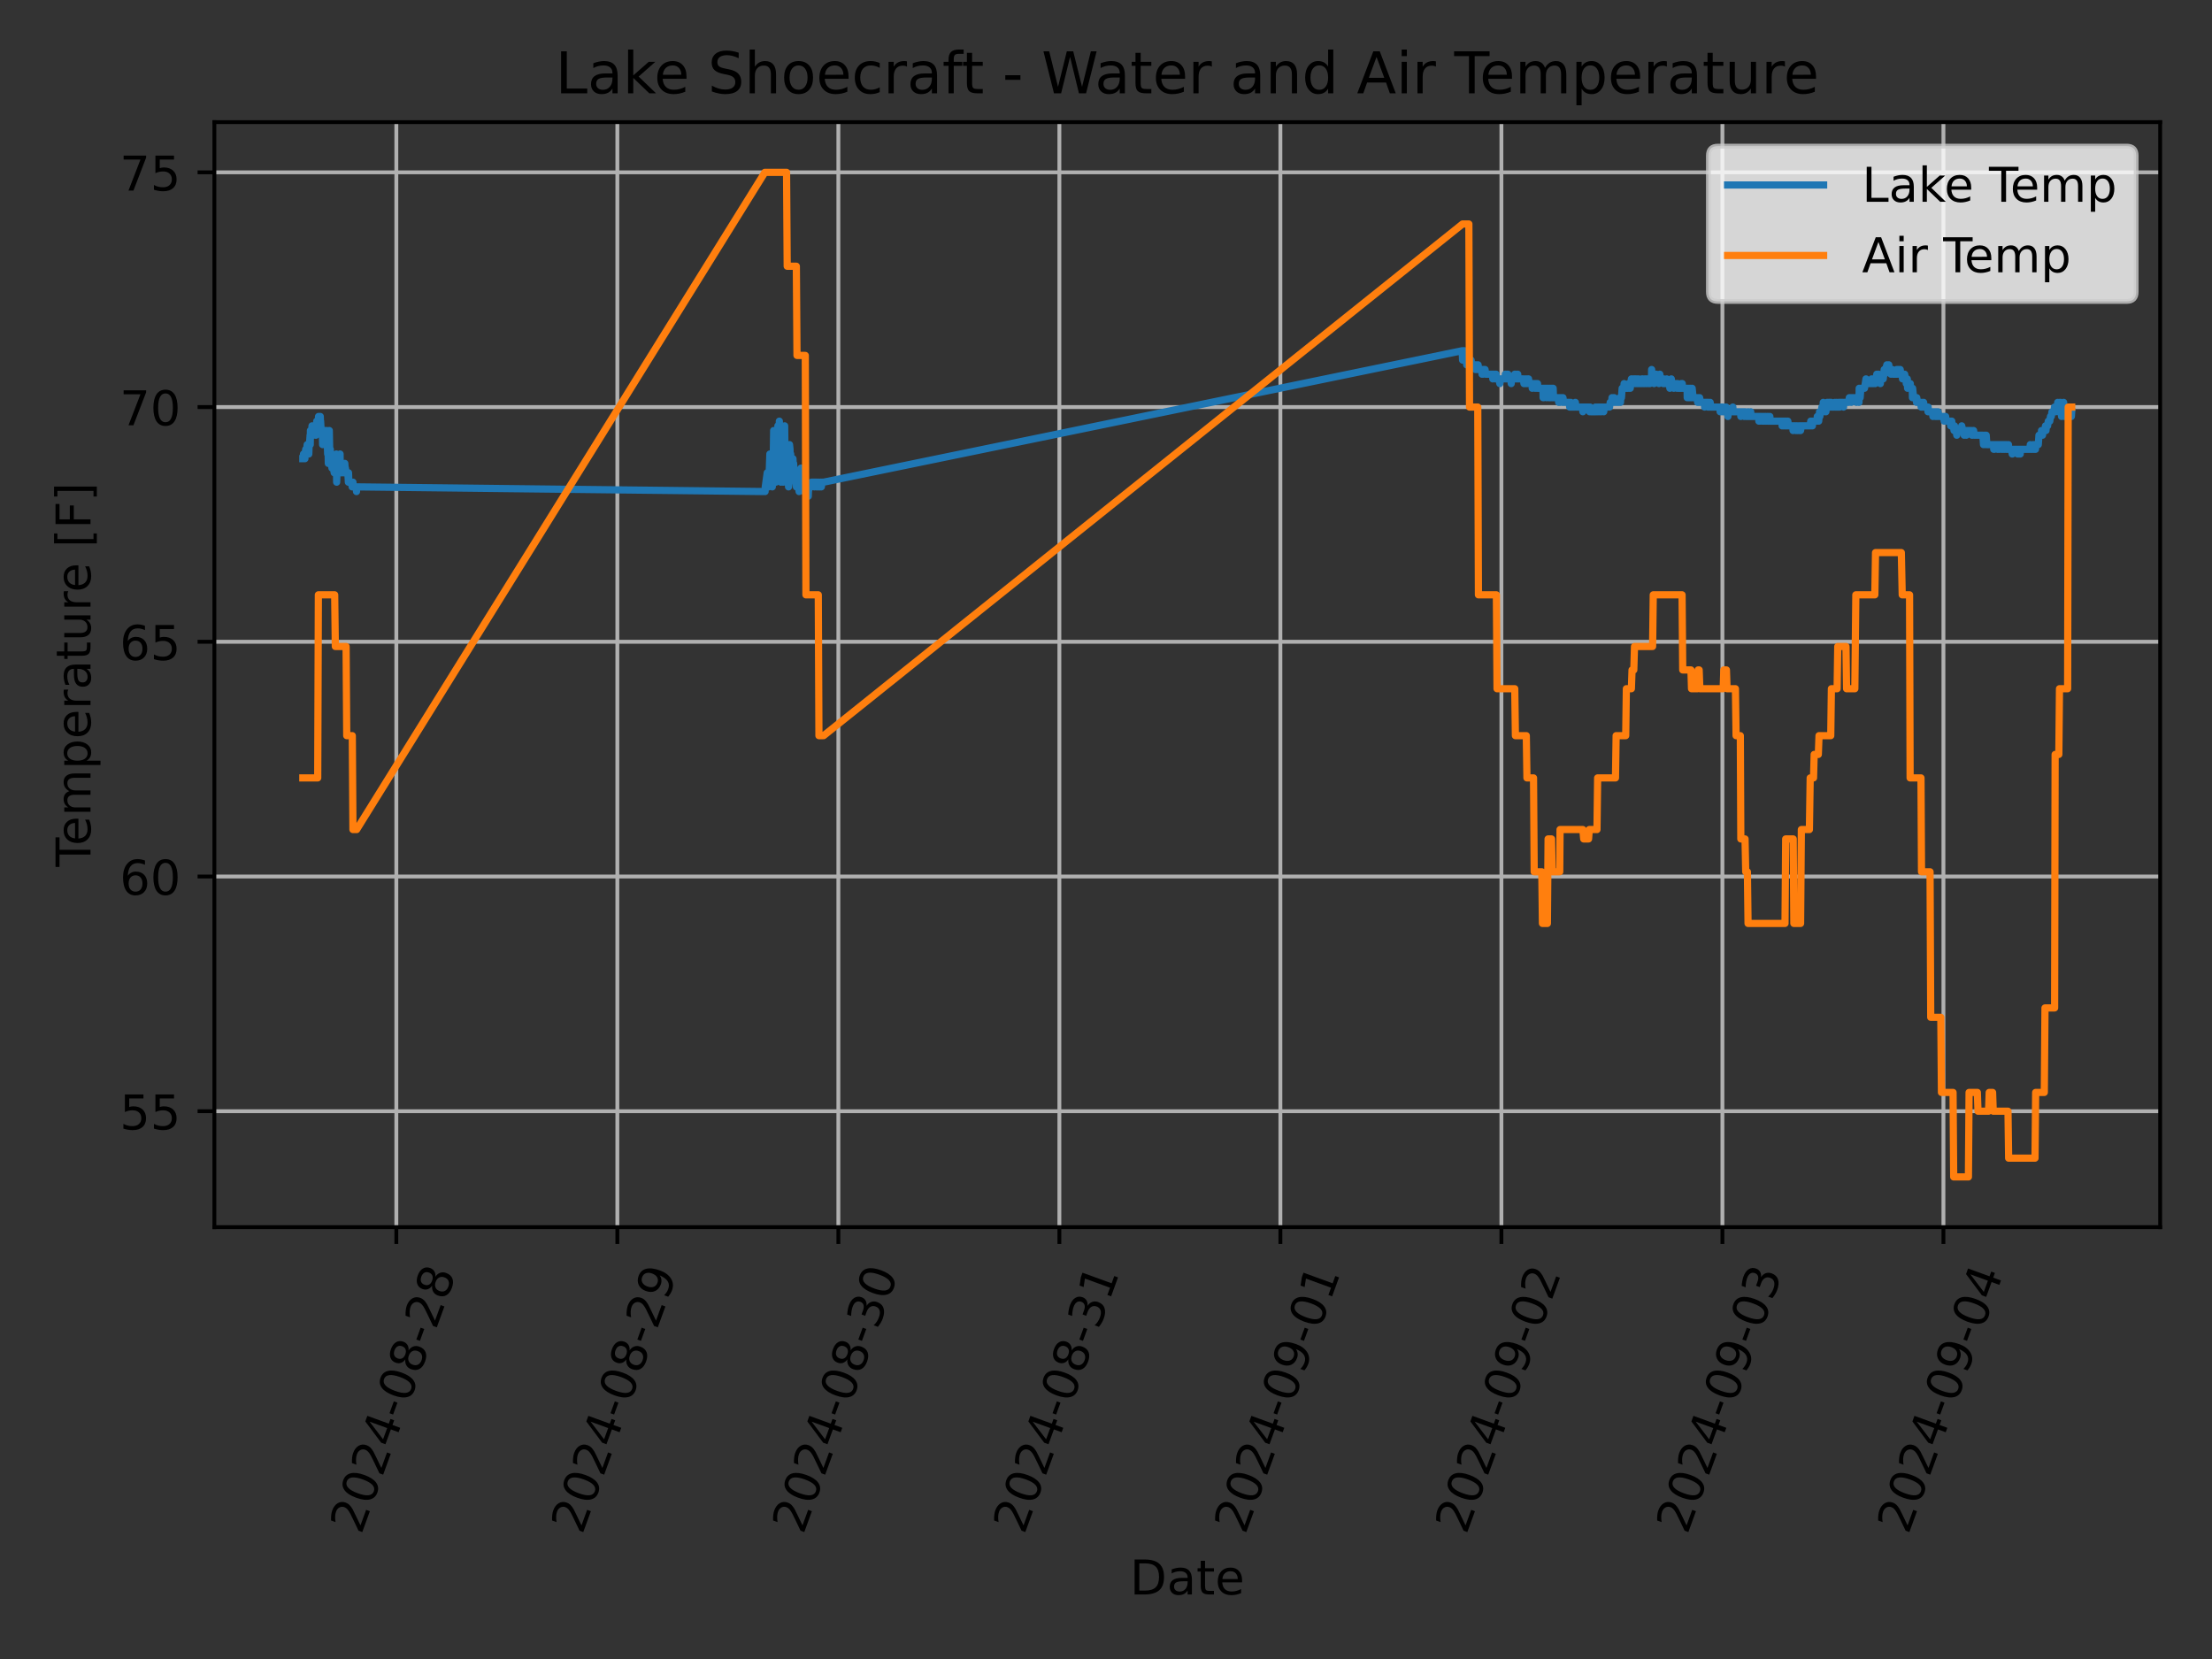 <?xml version="1.0" encoding="utf-8" standalone="no"?>
<!DOCTYPE svg PUBLIC "-//W3C//DTD SVG 1.1//EN"
  "http://www.w3.org/Graphics/SVG/1.1/DTD/svg11.dtd">
<!-- Created with matplotlib (https://matplotlib.org/) -->
<svg height="345.6pt" version="1.1" viewBox="0 0 460.8 345.6" width="460.8pt" xmlns="http://www.w3.org/2000/svg" xmlns:xlink="http://www.w3.org/1999/xlink">
 <rect x="0" y="0" width="460.8" height="345.6" fill="#333333" stroke="none"/>
 <defs>
  <style type="text/css">*{stroke-linecap:butt;stroke-linejoin:round;}</style>
 </defs>
 <g id="figure_1">
  <g id="patch_1">
   <path d="M 0 345.6 
L 460.8 345.6 
L 460.8 0 
L 0 0 
z
" style="fill:none;"/>
  </g>
  <g id="axes_1">
   <g id="patch_2">
    <path d="M 44.66 255.639 
L 450 255.639 
L 450 25.44 
L 44.66 25.44 
z
" style="fill:none;"/>
   </g>
   <g id="matplotlib.axis_1">
    <g id="xtick_1">
     <g id="line2d_1">
      <path clip-path="url(#p7420cde156)" d="M 82.563 255.639 
L 82.563 25.44 
" style="fill:none;stroke:#b0b0b0;stroke-linecap:square;stroke-width:0.8;"/>
     </g>
     <g id="line2d_2">
      <defs>
       <path d="M 0 0 
L 0 3.5 
" id="m9abf3fc42f" style="stroke:#000000;stroke-width:0.8;"/>
      </defs>
      <g>
       <use style="stroke:#000000;stroke-width:0.8;" x="82.563" xlink:href="#m9abf3fc42f" y="255.639"/>
      </g>
     </g>
     <g id="text_1">
      <!-- 2024-08-28 -->
      <g transform="translate(75.218 319.848)rotate(-70)scale(0.1 -0.1)">
       <defs>
        <path d="M 19.188 8.297 
L 53.609 8.297 
L 53.609 0 
L 7.328 0 
L 7.328 8.297 
Q 12.938 14.109 22.625 23.891 
Q 32.328 33.688 34.812 36.531 
Q 39.547 41.844 41.422 45.531 
Q 43.312 49.219 43.312 52.781 
Q 43.312 58.594 39.234 62.25 
Q 35.156 65.922 28.609 65.922 
Q 23.969 65.922 18.812 64.312 
Q 13.672 62.703 7.812 59.422 
L 7.812 69.391 
Q 13.766 71.781 18.938 73 
Q 24.125 74.219 28.422 74.219 
Q 39.75 74.219 46.484 68.547 
Q 53.219 62.891 53.219 53.422 
Q 53.219 48.922 51.531 44.891 
Q 49.859 40.875 45.406 35.406 
Q 44.188 33.984 37.641 27.219 
Q 31.109 20.453 19.188 8.297 
z
" id="DejaVuSans-50"/>
        <path d="M 31.781 66.406 
Q 24.172 66.406 20.328 58.906 
Q 16.5 51.422 16.5 36.375 
Q 16.5 21.391 20.328 13.891 
Q 24.172 6.391 31.781 6.391 
Q 39.453 6.391 43.281 13.891 
Q 47.125 21.391 47.125 36.375 
Q 47.125 51.422 43.281 58.906 
Q 39.453 66.406 31.781 66.406 
z
M 31.781 74.219 
Q 44.047 74.219 50.516 64.516 
Q 56.984 54.828 56.984 36.375 
Q 56.984 17.969 50.516 8.266 
Q 44.047 -1.422 31.781 -1.422 
Q 19.531 -1.422 13.062 8.266 
Q 6.594 17.969 6.594 36.375 
Q 6.594 54.828 13.062 64.516 
Q 19.531 74.219 31.781 74.219 
z
" id="DejaVuSans-48"/>
        <path d="M 37.797 64.312 
L 12.891 25.391 
L 37.797 25.391 
z
M 35.203 72.906 
L 47.609 72.906 
L 47.609 25.391 
L 58.016 25.391 
L 58.016 17.188 
L 47.609 17.188 
L 47.609 0 
L 37.797 0 
L 37.797 17.188 
L 4.891 17.188 
L 4.891 26.703 
z
" id="DejaVuSans-52"/>
        <path d="M 4.891 31.391 
L 31.203 31.391 
L 31.203 23.391 
L 4.891 23.391 
z
" id="DejaVuSans-45"/>
        <path d="M 31.781 34.625 
Q 24.75 34.625 20.719 30.859 
Q 16.703 27.094 16.703 20.516 
Q 16.703 13.922 20.719 10.156 
Q 24.75 6.391 31.781 6.391 
Q 38.812 6.391 42.859 10.172 
Q 46.922 13.969 46.922 20.516 
Q 46.922 27.094 42.891 30.859 
Q 38.875 34.625 31.781 34.625 
z
M 21.922 38.812 
Q 15.578 40.375 12.031 44.719 
Q 8.5 49.078 8.5 55.328 
Q 8.5 64.062 14.719 69.141 
Q 20.953 74.219 31.781 74.219 
Q 42.672 74.219 48.875 69.141 
Q 55.078 64.062 55.078 55.328 
Q 55.078 49.078 51.531 44.719 
Q 48 40.375 41.703 38.812 
Q 48.828 37.156 52.797 32.312 
Q 56.781 27.484 56.781 20.516 
Q 56.781 9.906 50.312 4.234 
Q 43.844 -1.422 31.781 -1.422 
Q 19.734 -1.422 13.25 4.234 
Q 6.781 9.906 6.781 20.516 
Q 6.781 27.484 10.781 32.312 
Q 14.797 37.156 21.922 38.812 
z
M 18.312 54.391 
Q 18.312 48.734 21.844 45.562 
Q 25.391 42.391 31.781 42.391 
Q 38.141 42.391 41.719 45.562 
Q 45.312 48.734 45.312 54.391 
Q 45.312 60.062 41.719 63.234 
Q 38.141 66.406 31.781 66.406 
Q 25.391 66.406 21.844 63.234 
Q 18.312 60.062 18.312 54.391 
z
" id="DejaVuSans-56"/>
       </defs>
       <use xlink:href="#DejaVuSans-50"/>
       <use x="63.623" xlink:href="#DejaVuSans-48"/>
       <use x="127.246" xlink:href="#DejaVuSans-50"/>
       <use x="190.869" xlink:href="#DejaVuSans-52"/>
       <use x="254.492" xlink:href="#DejaVuSans-45"/>
       <use x="290.576" xlink:href="#DejaVuSans-48"/>
       <use x="354.199" xlink:href="#DejaVuSans-56"/>
       <use x="417.822" xlink:href="#DejaVuSans-45"/>
       <use x="453.906" xlink:href="#DejaVuSans-50"/>
       <use x="517.529" xlink:href="#DejaVuSans-56"/>
      </g>
     </g>
    </g>
    <g id="xtick_2">
     <g id="line2d_3">
      <path clip-path="url(#p7420cde156)" d="M 128.605 255.639 
L 128.605 25.44 
" style="fill:none;stroke:#b0b0b0;stroke-linecap:square;stroke-width:0.8;"/>
     </g>
     <g id="line2d_4">
      <g>
       <use style="stroke:#000000;stroke-width:0.8;" x="128.605" xlink:href="#m9abf3fc42f" y="255.639"/>
      </g>
     </g>
     <g id="text_2">
      <!-- 2024-08-29 -->
      <g transform="translate(121.259 319.848)rotate(-70)scale(0.1 -0.1)">
       <defs>
        <path d="M 10.984 1.516 
L 10.984 10.5 
Q 14.703 8.734 18.5 7.812 
Q 22.312 6.891 25.984 6.891 
Q 35.75 6.891 40.891 13.453 
Q 46.047 20.016 46.781 33.406 
Q 43.953 29.203 39.594 26.953 
Q 35.25 24.703 29.984 24.703 
Q 19.047 24.703 12.672 31.312 
Q 6.297 37.938 6.297 49.422 
Q 6.297 60.641 12.938 67.422 
Q 19.578 74.219 30.609 74.219 
Q 43.266 74.219 49.922 64.516 
Q 56.594 54.828 56.594 36.375 
Q 56.594 19.141 48.406 8.859 
Q 40.234 -1.422 26.422 -1.422 
Q 22.703 -1.422 18.891 -0.688 
Q 15.094 0.047 10.984 1.516 
z
M 30.609 32.422 
Q 37.25 32.422 41.125 36.953 
Q 45.016 41.5 45.016 49.422 
Q 45.016 57.281 41.125 61.844 
Q 37.25 66.406 30.609 66.406 
Q 23.969 66.406 20.094 61.844 
Q 16.219 57.281 16.219 49.422 
Q 16.219 41.5 20.094 36.953 
Q 23.969 32.422 30.609 32.422 
z
" id="DejaVuSans-57"/>
       </defs>
       <use xlink:href="#DejaVuSans-50"/>
       <use x="63.623" xlink:href="#DejaVuSans-48"/>
       <use x="127.246" xlink:href="#DejaVuSans-50"/>
       <use x="190.869" xlink:href="#DejaVuSans-52"/>
       <use x="254.492" xlink:href="#DejaVuSans-45"/>
       <use x="290.576" xlink:href="#DejaVuSans-48"/>
       <use x="354.199" xlink:href="#DejaVuSans-56"/>
       <use x="417.822" xlink:href="#DejaVuSans-45"/>
       <use x="453.906" xlink:href="#DejaVuSans-50"/>
       <use x="517.529" xlink:href="#DejaVuSans-57"/>
      </g>
     </g>
    </g>
    <g id="xtick_3">
     <g id="line2d_5">
      <path clip-path="url(#p7420cde156)" d="M 174.646 255.639 
L 174.646 25.44 
" style="fill:none;stroke:#b0b0b0;stroke-linecap:square;stroke-width:0.8;"/>
     </g>
     <g id="line2d_6">
      <g>
       <use style="stroke:#000000;stroke-width:0.8;" x="174.646" xlink:href="#m9abf3fc42f" y="255.639"/>
      </g>
     </g>
     <g id="text_3">
      <!-- 2024-08-30 -->
      <g transform="translate(167.3 319.848)rotate(-70)scale(0.1 -0.1)">
       <defs>
        <path d="M 40.578 39.312 
Q 47.656 37.797 51.625 33 
Q 55.609 28.219 55.609 21.188 
Q 55.609 10.406 48.188 4.484 
Q 40.766 -1.422 27.094 -1.422 
Q 22.516 -1.422 17.656 -0.516 
Q 12.797 0.391 7.625 2.203 
L 7.625 11.719 
Q 11.719 9.328 16.594 8.109 
Q 21.484 6.891 26.812 6.891 
Q 36.078 6.891 40.938 10.547 
Q 45.797 14.203 45.797 21.188 
Q 45.797 27.641 41.281 31.266 
Q 36.766 34.906 28.719 34.906 
L 20.219 34.906 
L 20.219 43.016 
L 29.109 43.016 
Q 36.375 43.016 40.234 45.922 
Q 44.094 48.828 44.094 54.297 
Q 44.094 59.906 40.109 62.906 
Q 36.141 65.922 28.719 65.922 
Q 24.656 65.922 20.016 65.031 
Q 15.375 64.156 9.812 62.312 
L 9.812 71.094 
Q 15.438 72.656 20.344 73.438 
Q 25.25 74.219 29.594 74.219 
Q 40.828 74.219 47.359 69.109 
Q 53.906 64.016 53.906 55.328 
Q 53.906 49.266 50.438 45.094 
Q 46.969 40.922 40.578 39.312 
z
" id="DejaVuSans-51"/>
       </defs>
       <use xlink:href="#DejaVuSans-50"/>
       <use x="63.623" xlink:href="#DejaVuSans-48"/>
       <use x="127.246" xlink:href="#DejaVuSans-50"/>
       <use x="190.869" xlink:href="#DejaVuSans-52"/>
       <use x="254.492" xlink:href="#DejaVuSans-45"/>
       <use x="290.576" xlink:href="#DejaVuSans-48"/>
       <use x="354.199" xlink:href="#DejaVuSans-56"/>
       <use x="417.822" xlink:href="#DejaVuSans-45"/>
       <use x="453.906" xlink:href="#DejaVuSans-51"/>
       <use x="517.529" xlink:href="#DejaVuSans-48"/>
      </g>
     </g>
    </g>
    <g id="xtick_4">
     <g id="line2d_7">
      <path clip-path="url(#p7420cde156)" d="M 220.687 255.639 
L 220.687 25.44 
" style="fill:none;stroke:#b0b0b0;stroke-linecap:square;stroke-width:0.8;"/>
     </g>
     <g id="line2d_8">
      <g>
       <use style="stroke:#000000;stroke-width:0.8;" x="220.687" xlink:href="#m9abf3fc42f" y="255.639"/>
      </g>
     </g>
     <g id="text_4">
      <!-- 2024-08-31 -->
      <g transform="translate(213.342 319.848)rotate(-70)scale(0.1 -0.1)">
       <defs>
        <path d="M 12.406 8.297 
L 28.516 8.297 
L 28.516 63.922 
L 10.984 60.406 
L 10.984 69.391 
L 28.422 72.906 
L 38.281 72.906 
L 38.281 8.297 
L 54.391 8.297 
L 54.391 0 
L 12.406 0 
z
" id="DejaVuSans-49"/>
       </defs>
       <use xlink:href="#DejaVuSans-50"/>
       <use x="63.623" xlink:href="#DejaVuSans-48"/>
       <use x="127.246" xlink:href="#DejaVuSans-50"/>
       <use x="190.869" xlink:href="#DejaVuSans-52"/>
       <use x="254.492" xlink:href="#DejaVuSans-45"/>
       <use x="290.576" xlink:href="#DejaVuSans-48"/>
       <use x="354.199" xlink:href="#DejaVuSans-56"/>
       <use x="417.822" xlink:href="#DejaVuSans-45"/>
       <use x="453.906" xlink:href="#DejaVuSans-51"/>
       <use x="517.529" xlink:href="#DejaVuSans-49"/>
      </g>
     </g>
    </g>
    <g id="xtick_5">
     <g id="line2d_9">
      <path clip-path="url(#p7420cde156)" d="M 266.728 255.639 
L 266.728 25.44 
" style="fill:none;stroke:#b0b0b0;stroke-linecap:square;stroke-width:0.8;"/>
     </g>
     <g id="line2d_10">
      <g>
       <use style="stroke:#000000;stroke-width:0.8;" x="266.728" xlink:href="#m9abf3fc42f" y="255.639"/>
      </g>
     </g>
     <g id="text_5">
      <!-- 2024-09-01 -->
      <g transform="translate(259.383 319.848)rotate(-70)scale(0.1 -0.1)">
       <use xlink:href="#DejaVuSans-50"/>
       <use x="63.623" xlink:href="#DejaVuSans-48"/>
       <use x="127.246" xlink:href="#DejaVuSans-50"/>
       <use x="190.869" xlink:href="#DejaVuSans-52"/>
       <use x="254.492" xlink:href="#DejaVuSans-45"/>
       <use x="290.576" xlink:href="#DejaVuSans-48"/>
       <use x="354.199" xlink:href="#DejaVuSans-57"/>
       <use x="417.822" xlink:href="#DejaVuSans-45"/>
       <use x="453.906" xlink:href="#DejaVuSans-48"/>
       <use x="517.529" xlink:href="#DejaVuSans-49"/>
      </g>
     </g>
    </g>
    <g id="xtick_6">
     <g id="line2d_11">
      <path clip-path="url(#p7420cde156)" d="M 312.77 255.639 
L 312.77 25.44 
" style="fill:none;stroke:#b0b0b0;stroke-linecap:square;stroke-width:0.8;"/>
     </g>
     <g id="line2d_12">
      <g>
       <use style="stroke:#000000;stroke-width:0.8;" x="312.77" xlink:href="#m9abf3fc42f" y="255.639"/>
      </g>
     </g>
     <g id="text_6">
      <!-- 2024-09-02 -->
      <g transform="translate(305.424 319.848)rotate(-70)scale(0.1 -0.1)">
       <use xlink:href="#DejaVuSans-50"/>
       <use x="63.623" xlink:href="#DejaVuSans-48"/>
       <use x="127.246" xlink:href="#DejaVuSans-50"/>
       <use x="190.869" xlink:href="#DejaVuSans-52"/>
       <use x="254.492" xlink:href="#DejaVuSans-45"/>
       <use x="290.576" xlink:href="#DejaVuSans-48"/>
       <use x="354.199" xlink:href="#DejaVuSans-57"/>
       <use x="417.822" xlink:href="#DejaVuSans-45"/>
       <use x="453.906" xlink:href="#DejaVuSans-48"/>
       <use x="517.529" xlink:href="#DejaVuSans-50"/>
      </g>
     </g>
    </g>
    <g id="xtick_7">
     <g id="line2d_13">
      <path clip-path="url(#p7420cde156)" d="M 358.811 255.639 
L 358.811 25.44 
" style="fill:none;stroke:#b0b0b0;stroke-linecap:square;stroke-width:0.8;"/>
     </g>
     <g id="line2d_14">
      <g>
       <use style="stroke:#000000;stroke-width:0.8;" x="358.811" xlink:href="#m9abf3fc42f" y="255.639"/>
      </g>
     </g>
     <g id="text_7">
      <!-- 2024-09-03 -->
      <g transform="translate(351.466 319.848)rotate(-70)scale(0.1 -0.1)">
       <use xlink:href="#DejaVuSans-50"/>
       <use x="63.623" xlink:href="#DejaVuSans-48"/>
       <use x="127.246" xlink:href="#DejaVuSans-50"/>
       <use x="190.869" xlink:href="#DejaVuSans-52"/>
       <use x="254.492" xlink:href="#DejaVuSans-45"/>
       <use x="290.576" xlink:href="#DejaVuSans-48"/>
       <use x="354.199" xlink:href="#DejaVuSans-57"/>
       <use x="417.822" xlink:href="#DejaVuSans-45"/>
       <use x="453.906" xlink:href="#DejaVuSans-48"/>
       <use x="517.529" xlink:href="#DejaVuSans-51"/>
      </g>
     </g>
    </g>
    <g id="xtick_8">
     <g id="line2d_15">
      <path clip-path="url(#p7420cde156)" d="M 404.852 255.639 
L 404.852 25.44 
" style="fill:none;stroke:#b0b0b0;stroke-linecap:square;stroke-width:0.8;"/>
     </g>
     <g id="line2d_16">
      <g>
       <use style="stroke:#000000;stroke-width:0.8;" x="404.852" xlink:href="#m9abf3fc42f" y="255.639"/>
      </g>
     </g>
     <g id="text_8">
      <!-- 2024-09-04 -->
      <g transform="translate(397.507 319.848)rotate(-70)scale(0.1 -0.1)">
       <use xlink:href="#DejaVuSans-50"/>
       <use x="63.623" xlink:href="#DejaVuSans-48"/>
       <use x="127.246" xlink:href="#DejaVuSans-50"/>
       <use x="190.869" xlink:href="#DejaVuSans-52"/>
       <use x="254.492" xlink:href="#DejaVuSans-45"/>
       <use x="290.576" xlink:href="#DejaVuSans-48"/>
       <use x="354.199" xlink:href="#DejaVuSans-57"/>
       <use x="417.822" xlink:href="#DejaVuSans-45"/>
       <use x="453.906" xlink:href="#DejaVuSans-48"/>
       <use x="517.529" xlink:href="#DejaVuSans-52"/>
      </g>
     </g>
    </g>
    <g id="text_9">
     <!-- Date -->
     <g transform="translate(235.379 332.158)scale(0.1 -0.1)">
      <defs>
       <path d="M 19.672 64.797 
L 19.672 8.109 
L 31.594 8.109 
Q 46.688 8.109 53.688 14.938 
Q 60.688 21.781 60.688 36.531 
Q 60.688 51.172 53.688 57.984 
Q 46.688 64.797 31.594 64.797 
z
M 9.812 72.906 
L 30.078 72.906 
Q 51.266 72.906 61.172 64.094 
Q 71.094 55.281 71.094 36.531 
Q 71.094 17.672 61.125 8.828 
Q 51.172 0 30.078 0 
L 9.812 0 
z
" id="DejaVuSans-68"/>
       <path d="M 34.281 27.484 
Q 23.391 27.484 19.188 25 
Q 14.984 22.516 14.984 16.5 
Q 14.984 11.719 18.141 8.906 
Q 21.297 6.109 26.703 6.109 
Q 34.188 6.109 38.703 11.406 
Q 43.219 16.703 43.219 25.484 
L 43.219 27.484 
z
M 52.203 31.203 
L 52.203 0 
L 43.219 0 
L 43.219 8.297 
Q 40.141 3.328 35.547 0.953 
Q 30.953 -1.422 24.312 -1.422 
Q 15.922 -1.422 10.953 3.297 
Q 6 8.016 6 15.922 
Q 6 25.141 12.172 29.828 
Q 18.359 34.516 30.609 34.516 
L 43.219 34.516 
L 43.219 35.406 
Q 43.219 41.609 39.141 45 
Q 35.062 48.391 27.688 48.391 
Q 23 48.391 18.547 47.266 
Q 14.109 46.141 10.016 43.891 
L 10.016 52.203 
Q 14.938 54.109 19.578 55.047 
Q 24.219 56 28.609 56 
Q 40.484 56 46.344 49.844 
Q 52.203 43.703 52.203 31.203 
z
" id="DejaVuSans-97"/>
       <path d="M 18.312 70.219 
L 18.312 54.688 
L 36.812 54.688 
L 36.812 47.703 
L 18.312 47.703 
L 18.312 18.016 
Q 18.312 11.328 20.141 9.422 
Q 21.969 7.516 27.594 7.516 
L 36.812 7.516 
L 36.812 0 
L 27.594 0 
Q 17.188 0 13.234 3.875 
Q 9.281 7.766 9.281 18.016 
L 9.281 47.703 
L 2.688 47.703 
L 2.688 54.688 
L 9.281 54.688 
L 9.281 70.219 
z
" id="DejaVuSans-116"/>
       <path d="M 56.203 29.594 
L 56.203 25.203 
L 14.891 25.203 
Q 15.484 15.922 20.484 11.062 
Q 25.484 6.203 34.422 6.203 
Q 39.594 6.203 44.453 7.469 
Q 49.312 8.734 54.109 11.281 
L 54.109 2.781 
Q 49.266 0.734 44.188 -0.344 
Q 39.109 -1.422 33.891 -1.422 
Q 20.797 -1.422 13.156 6.188 
Q 5.516 13.812 5.516 26.812 
Q 5.516 40.234 12.766 48.109 
Q 20.016 56 32.328 56 
Q 43.359 56 49.781 48.891 
Q 56.203 41.797 56.203 29.594 
z
M 47.219 32.234 
Q 47.125 39.594 43.094 43.984 
Q 39.062 48.391 32.422 48.391 
Q 24.906 48.391 20.391 44.141 
Q 15.875 39.891 15.188 32.172 
z
" id="DejaVuSans-101"/>
      </defs>
      <use xlink:href="#DejaVuSans-68"/>
      <use x="77.002" xlink:href="#DejaVuSans-97"/>
      <use x="138.281" xlink:href="#DejaVuSans-116"/>
      <use x="177.49" xlink:href="#DejaVuSans-101"/>
     </g>
    </g>
   </g>
   <g id="matplotlib.axis_2">
    <g id="ytick_1">
     <g id="line2d_17">
      <path clip-path="url(#p7420cde156)" d="M 44.66 231.484 
L 450 231.484 
" style="fill:none;stroke:#b0b0b0;stroke-linecap:square;stroke-width:0.8;"/>
     </g>
     <g id="line2d_18">
      <defs>
       <path d="M 0 0 
L -3.5 0 
" id="mf407287da1" style="stroke:#000000;stroke-width:0.8;"/>
      </defs>
      <g>
       <use style="stroke:#000000;stroke-width:0.8;" x="44.66" xlink:href="#mf407287da1" y="231.484"/>
      </g>
     </g>
     <g id="text_10">
      <!-- 55 -->
      <g transform="translate(24.935 235.284)scale(0.1 -0.1)">
       <defs>
        <path d="M 10.797 72.906 
L 49.516 72.906 
L 49.516 64.594 
L 19.828 64.594 
L 19.828 46.734 
Q 21.969 47.469 24.109 47.828 
Q 26.266 48.188 28.422 48.188 
Q 40.625 48.188 47.75 41.5 
Q 54.891 34.812 54.891 23.391 
Q 54.891 11.625 47.562 5.094 
Q 40.234 -1.422 26.906 -1.422 
Q 22.312 -1.422 17.547 -0.641 
Q 12.797 0.141 7.719 1.703 
L 7.719 11.625 
Q 12.109 9.234 16.797 8.062 
Q 21.484 6.891 26.703 6.891 
Q 35.156 6.891 40.078 11.328 
Q 45.016 15.766 45.016 23.391 
Q 45.016 31 40.078 35.438 
Q 35.156 39.891 26.703 39.891 
Q 22.75 39.891 18.812 39.016 
Q 14.891 38.141 10.797 36.281 
z
" id="DejaVuSans-53"/>
       </defs>
       <use xlink:href="#DejaVuSans-53"/>
       <use x="63.623" xlink:href="#DejaVuSans-53"/>
      </g>
     </g>
    </g>
    <g id="ytick_2">
     <g id="line2d_19">
      <path clip-path="url(#p7420cde156)" d="M 44.66 182.589 
L 450 182.589 
" style="fill:none;stroke:#b0b0b0;stroke-linecap:square;stroke-width:0.8;"/>
     </g>
     <g id="line2d_20">
      <g>
       <use style="stroke:#000000;stroke-width:0.8;" x="44.66" xlink:href="#mf407287da1" y="182.589"/>
      </g>
     </g>
     <g id="text_11">
      <!-- 60 -->
      <g transform="translate(24.935 186.388)scale(0.1 -0.1)">
       <defs>
        <path d="M 33.016 40.375 
Q 26.375 40.375 22.484 35.828 
Q 18.609 31.297 18.609 23.391 
Q 18.609 15.531 22.484 10.953 
Q 26.375 6.391 33.016 6.391 
Q 39.656 6.391 43.531 10.953 
Q 47.406 15.531 47.406 23.391 
Q 47.406 31.297 43.531 35.828 
Q 39.656 40.375 33.016 40.375 
z
M 52.594 71.297 
L 52.594 62.312 
Q 48.875 64.062 45.094 64.984 
Q 41.312 65.922 37.594 65.922 
Q 27.828 65.922 22.672 59.328 
Q 17.531 52.734 16.797 39.406 
Q 19.672 43.656 24.016 45.922 
Q 28.375 48.188 33.594 48.188 
Q 44.578 48.188 50.953 41.516 
Q 57.328 34.859 57.328 23.391 
Q 57.328 12.156 50.688 5.359 
Q 44.047 -1.422 33.016 -1.422 
Q 20.359 -1.422 13.672 8.266 
Q 6.984 17.969 6.984 36.375 
Q 6.984 53.656 15.188 63.938 
Q 23.391 74.219 37.203 74.219 
Q 40.922 74.219 44.703 73.484 
Q 48.484 72.75 52.594 71.297 
z
" id="DejaVuSans-54"/>
       </defs>
       <use xlink:href="#DejaVuSans-54"/>
       <use x="63.623" xlink:href="#DejaVuSans-48"/>
      </g>
     </g>
    </g>
    <g id="ytick_3">
     <g id="line2d_21">
      <path clip-path="url(#p7420cde156)" d="M 44.66 133.694 
L 450 133.694 
" style="fill:none;stroke:#b0b0b0;stroke-linecap:square;stroke-width:0.8;"/>
     </g>
     <g id="line2d_22">
      <g>
       <use style="stroke:#000000;stroke-width:0.8;" x="44.66" xlink:href="#mf407287da1" y="133.694"/>
      </g>
     </g>
     <g id="text_12">
      <!-- 65 -->
      <g transform="translate(24.935 137.493)scale(0.1 -0.1)">
       <use xlink:href="#DejaVuSans-54"/>
       <use x="63.623" xlink:href="#DejaVuSans-53"/>
      </g>
     </g>
    </g>
    <g id="ytick_4">
     <g id="line2d_23">
      <path clip-path="url(#p7420cde156)" d="M 44.66 84.799 
L 450 84.799 
" style="fill:none;stroke:#b0b0b0;stroke-linecap:square;stroke-width:0.8;"/>
     </g>
     <g id="line2d_24">
      <g>
       <use style="stroke:#000000;stroke-width:0.8;" x="44.66" xlink:href="#mf407287da1" y="84.799"/>
      </g>
     </g>
     <g id="text_13">
      <!-- 70 -->
      <g transform="translate(24.935 88.598)scale(0.1 -0.1)">
       <defs>
        <path d="M 8.203 72.906 
L 55.078 72.906 
L 55.078 68.703 
L 28.609 0 
L 18.312 0 
L 43.219 64.594 
L 8.203 64.594 
z
" id="DejaVuSans-55"/>
       </defs>
       <use xlink:href="#DejaVuSans-55"/>
       <use x="63.623" xlink:href="#DejaVuSans-48"/>
      </g>
     </g>
    </g>
    <g id="ytick_5">
     <g id="line2d_25">
      <path clip-path="url(#p7420cde156)" d="M 44.66 35.904 
L 450 35.904 
" style="fill:none;stroke:#b0b0b0;stroke-linecap:square;stroke-width:0.8;"/>
     </g>
     <g id="line2d_26">
      <g>
       <use style="stroke:#000000;stroke-width:0.8;" x="44.66" xlink:href="#mf407287da1" y="35.904"/>
      </g>
     </g>
     <g id="text_14">
      <!-- 75 -->
      <g transform="translate(24.935 39.703)scale(0.1 -0.1)">
       <use xlink:href="#DejaVuSans-55"/>
       <use x="63.623" xlink:href="#DejaVuSans-53"/>
      </g>
     </g>
    </g>
    <g id="text_15">
     <!-- Temperature [F] -->
     <g transform="translate(18.855 180.575)rotate(-90)scale(0.1 -0.1)">
      <defs>
       <path d="M -0.297 72.906 
L 61.375 72.906 
L 61.375 64.594 
L 35.5 64.594 
L 35.5 0 
L 25.594 0 
L 25.594 64.594 
L -0.297 64.594 
z
" id="DejaVuSans-84"/>
       <path d="M 52 44.188 
Q 55.375 50.25 60.062 53.125 
Q 64.75 56 71.094 56 
Q 79.641 56 84.281 50.016 
Q 88.922 44.047 88.922 33.016 
L 88.922 0 
L 79.891 0 
L 79.891 32.719 
Q 79.891 40.578 77.094 44.375 
Q 74.312 48.188 68.609 48.188 
Q 61.625 48.188 57.562 43.547 
Q 53.516 38.922 53.516 30.906 
L 53.516 0 
L 44.484 0 
L 44.484 32.719 
Q 44.484 40.625 41.703 44.406 
Q 38.922 48.188 33.109 48.188 
Q 26.219 48.188 22.156 43.531 
Q 18.109 38.875 18.109 30.906 
L 18.109 0 
L 9.078 0 
L 9.078 54.688 
L 18.109 54.688 
L 18.109 46.188 
Q 21.188 51.219 25.484 53.609 
Q 29.781 56 35.688 56 
Q 41.656 56 45.828 52.969 
Q 50 49.953 52 44.188 
z
" id="DejaVuSans-109"/>
       <path d="M 18.109 8.203 
L 18.109 -20.797 
L 9.078 -20.797 
L 9.078 54.688 
L 18.109 54.688 
L 18.109 46.391 
Q 20.953 51.266 25.266 53.625 
Q 29.594 56 35.594 56 
Q 45.562 56 51.781 48.094 
Q 58.016 40.188 58.016 27.297 
Q 58.016 14.406 51.781 6.484 
Q 45.562 -1.422 35.594 -1.422 
Q 29.594 -1.422 25.266 0.953 
Q 20.953 3.328 18.109 8.203 
z
M 48.688 27.297 
Q 48.688 37.203 44.609 42.844 
Q 40.531 48.484 33.406 48.484 
Q 26.266 48.484 22.188 42.844 
Q 18.109 37.203 18.109 27.297 
Q 18.109 17.391 22.188 11.75 
Q 26.266 6.109 33.406 6.109 
Q 40.531 6.109 44.609 11.75 
Q 48.688 17.391 48.688 27.297 
z
" id="DejaVuSans-112"/>
       <path d="M 41.109 46.297 
Q 39.594 47.172 37.812 47.578 
Q 36.031 48 33.891 48 
Q 26.266 48 22.188 43.047 
Q 18.109 38.094 18.109 28.812 
L 18.109 0 
L 9.078 0 
L 9.078 54.688 
L 18.109 54.688 
L 18.109 46.188 
Q 20.953 51.172 25.484 53.578 
Q 30.031 56 36.531 56 
Q 37.453 56 38.578 55.875 
Q 39.703 55.766 41.062 55.516 
z
" id="DejaVuSans-114"/>
       <path d="M 8.5 21.578 
L 8.5 54.688 
L 17.484 54.688 
L 17.484 21.922 
Q 17.484 14.156 20.5 10.266 
Q 23.531 6.391 29.594 6.391 
Q 36.859 6.391 41.078 11.031 
Q 45.312 15.672 45.312 23.688 
L 45.312 54.688 
L 54.297 54.688 
L 54.297 0 
L 45.312 0 
L 45.312 8.406 
Q 42.047 3.422 37.719 1 
Q 33.406 -1.422 27.688 -1.422 
Q 18.266 -1.422 13.375 4.438 
Q 8.5 10.297 8.5 21.578 
z
M 31.109 56 
z
" id="DejaVuSans-117"/>
       <path id="DejaVuSans-32"/>
       <path d="M 8.594 75.984 
L 29.297 75.984 
L 29.297 69 
L 17.578 69 
L 17.578 -6.203 
L 29.297 -6.203 
L 29.297 -13.188 
L 8.594 -13.188 
z
" id="DejaVuSans-91"/>
       <path d="M 9.812 72.906 
L 51.703 72.906 
L 51.703 64.594 
L 19.672 64.594 
L 19.672 43.109 
L 48.578 43.109 
L 48.578 34.812 
L 19.672 34.812 
L 19.672 0 
L 9.812 0 
z
" id="DejaVuSans-70"/>
       <path d="M 30.422 75.984 
L 30.422 -13.188 
L 9.719 -13.188 
L 9.719 -6.203 
L 21.391 -6.203 
L 21.391 69 
L 9.719 69 
L 9.719 75.984 
z
" id="DejaVuSans-93"/>
      </defs>
      <use xlink:href="#DejaVuSans-84"/>
      <use x="44.084" xlink:href="#DejaVuSans-101"/>
      <use x="105.607" xlink:href="#DejaVuSans-109"/>
      <use x="203.02" xlink:href="#DejaVuSans-112"/>
      <use x="266.496" xlink:href="#DejaVuSans-101"/>
      <use x="328.02" xlink:href="#DejaVuSans-114"/>
      <use x="369.133" xlink:href="#DejaVuSans-97"/>
      <use x="430.412" xlink:href="#DejaVuSans-116"/>
      <use x="469.621" xlink:href="#DejaVuSans-117"/>
      <use x="533" xlink:href="#DejaVuSans-114"/>
      <use x="571.863" xlink:href="#DejaVuSans-101"/>
      <use x="633.387" xlink:href="#DejaVuSans-32"/>
      <use x="665.174" xlink:href="#DejaVuSans-91"/>
      <use x="704.188" xlink:href="#DejaVuSans-70"/>
      <use x="761.707" xlink:href="#DejaVuSans-93"/>
     </g>
    </g>
   </g>
   <g id="line2d_27">
    <path clip-path="url(#p7420cde156)" d="M 63.085 95.556 
L 63.155 95.556 
L 63.221 94.578 
L 63.255 95.556 
L 63.288 95.556 
L 63.421 94.578 
L 63.487 94.578 
L 63.52 95.556 
L 63.554 94.578 
L 63.688 93.6 
L 63.889 93.6 
L 63.99 92.622 
L 64.159 94.578 
L 64.192 94.578 
L 64.294 92.622 
L 64.328 94.578 
L 64.394 92.622 
L 64.463 92.622 
L 64.598 90.666 
L 64.631 92.622 
L 64.665 89.688 
L 64.698 89.688 
L 64.732 90.666 
L 64.799 89.688 
L 64.933 89.688 
L 65.001 88.71 
L 65.035 89.688 
L 65.069 89.688 
L 65.103 88.71 
L 65.136 90.666 
L 65.237 90.666 
L 65.374 88.71 
L 65.407 88.71 
L 65.541 89.688 
L 65.574 89.688 
L 65.71 90.666 
L 65.812 90.666 
L 65.983 87.733 
L 66.151 89.688 
L 66.288 87.733 
L 66.323 87.733 
L 66.358 86.755 
L 66.424 87.733 
L 66.458 88.71 
L 66.514 87.733 
L 66.65 87.733 
L 66.719 86.755 
L 66.752 87.733 
L 66.788 87.733 
L 66.959 90.666 
L 67.028 89.688 
L 67.064 90.666 
L 67.173 90.666 
L 67.206 92.622 
L 67.274 90.666 
L 67.374 90.666 
L 67.51 89.688 
L 67.578 90.666 
L 67.613 89.688 
L 67.679 89.688 
L 67.748 92.622 
L 67.783 89.688 
L 67.849 89.688 
L 67.921 92.622 
L 67.954 90.666 
L 67.987 90.666 
L 68.02 92.622 
L 68.054 89.688 
L 68.087 90.666 
L 68.121 90.666 
L 68.256 94.578 
L 68.324 90.666 
L 68.357 94.578 
L 68.392 96.534 
L 68.427 93.6 
L 68.6 89.688 
L 68.736 96.534 
L 68.805 93.6 
L 68.839 95.556 
L 68.91 96.534 
L 68.943 95.556 
L 68.976 95.556 
L 69.146 97.512 
L 69.484 97.512 
L 69.619 98.489 
L 69.721 97.512 
L 69.789 98.489 
L 69.822 97.512 
L 69.855 96.534 
L 69.889 98.489 
L 69.959 98.489 
L 70.06 94.578 
L 70.095 97.512 
L 70.13 100.445 
L 70.196 98.489 
L 70.3 98.489 
L 70.504 95.556 
L 70.639 96.534 
L 70.708 96.534 
L 70.741 95.556 
L 70.774 96.534 
L 70.809 97.512 
L 70.842 94.578 
L 70.876 97.512 
L 70.944 98.489 
L 71.013 96.534 
L 71.046 97.512 
L 71.079 97.512 
L 71.112 96.534 
L 71.145 98.489 
L 71.18 98.489 
L 71.214 96.534 
L 71.28 97.512 
L 71.45 97.512 
L 71.555 98.489 
L 71.655 97.512 
L 71.761 98.489 
L 71.829 96.534 
L 71.896 97.512 
L 71.963 97.512 
L 72.098 98.489 
L 72.468 98.489 
L 72.57 100.445 
L 72.604 98.489 
L 72.671 100.445 
L 73.218 100.445 
L 73.356 101.423 
L 73.391 100.445 
L 73.458 101.423 
L 73.491 101.423 
L 73.524 100.445 
L 73.591 101.423 
L 74.232 101.423 
L 74.265 102.401 
L 74.299 101.423 
L 159.385 102.401 
L 159.419 101.423 
L 159.822 98.489 
L 159.855 101.423 
L 159.925 100.445 
L 159.996 101.423 
L 160.03 98.489 
L 160.112 101.423 
L 160.271 97.512 
L 160.376 94.578 
L 160.521 98.489 
L 160.554 97.512 
L 160.708 100.445 
L 160.85 100.445 
L 160.883 101.423 
L 161.021 97.512 
L 161.058 97.512 
L 161.166 89.688 
L 161.262 97.512 
L 161.296 95.556 
L 161.404 98.489 
L 161.477 97.512 
L 161.51 97.512 
L 161.628 100.445 
L 161.737 97.512 
L 161.77 98.489 
L 161.877 98.489 
L 162.049 88.71 
L 162.184 97.512 
L 162.217 98.489 
L 162.351 87.733 
L 162.386 88.71 
L 162.67 100.445 
L 162.736 96.534 
L 162.791 97.512 
L 162.965 95.556 
L 163.134 100.445 
L 163.168 98.489 
L 163.242 98.489 
L 163.457 88.71 
L 163.572 98.489 
L 163.608 96.534 
L 163.683 100.445 
L 163.716 96.534 
L 163.922 100.445 
L 163.955 97.512 
L 163.989 98.489 
L 164.125 98.489 
L 164.159 96.534 
L 164.231 98.489 
L 164.265 101.423 
L 164.299 100.445 
L 164.399 97.512 
L 164.434 98.489 
L 164.47 92.622 
L 164.575 93.6 
L 164.644 97.512 
L 164.677 95.556 
L 164.713 94.578 
L 164.746 95.556 
L 164.915 97.512 
L 165.057 96.534 
L 165.09 96.534 
L 165.157 97.512 
L 165.191 95.556 
L 165.257 97.512 
L 165.29 97.512 
L 165.323 96.534 
L 165.391 97.512 
L 165.425 97.512 
L 165.557 98.489 
L 165.592 98.489 
L 165.726 100.445 
L 165.759 100.445 
L 165.894 101.423 
L 166.366 101.423 
L 166.468 102.401 
L 166.604 101.423 
L 166.841 101.423 
L 166.875 97.512 
L 166.941 101.423 
L 167.042 100.445 
L 167.182 101.423 
L 167.283 101.423 
L 167.317 100.445 
L 167.384 101.423 
L 167.45 101.423 
L 167.552 102.401 
L 167.587 101.423 
L 167.655 102.401 
L 168.341 102.401 
L 168.377 103.379 
L 168.41 102.401 
L 168.558 101.423 
L 168.944 101.423 
L 169.043 100.445 
L 169.077 101.423 
L 169.148 100.445 
L 169.623 100.445 
L 169.656 101.423 
L 169.723 100.445 
L 170.029 100.445 
L 170.132 101.423 
L 170.265 100.445 
L 170.398 100.445 
L 170.498 101.423 
L 170.6 100.445 
L 170.735 101.423 
L 170.801 101.423 
L 170.934 100.445 
L 171 100.445 
L 171.099 101.423 
L 171.241 100.445 
L 171.575 100.445 
L 304.604 73.064 
L 304.681 75.02 
L 304.842 75.02 
L 304.875 73.064 
L 304.944 75.02 
L 305.052 75.02 
L 305.087 73.064 
L 305.162 75.02 
L 305.466 75.02 
L 305.534 75.998 
L 305.567 75.02 
L 305.776 75.02 
L 305.811 75.998 
L 305.884 75.02 
L 305.924 75.02 
L 306.059 75.998 
L 306.128 75.998 
L 306.162 75.02 
L 306.228 75.998 
L 306.362 75.998 
L 306.462 75.02 
L 306.578 75.998 
L 307.338 75.998 
L 307.371 76.976 
L 307.437 75.998 
L 307.47 75.998 
L 307.504 76.976 
L 307.571 75.998 
L 307.605 75.998 
L 307.744 76.976 
L 307.884 75.998 
L 307.917 75.998 
L 308.05 76.976 
L 308.695 76.976 
L 308.728 77.953 
L 308.794 76.976 
L 308.934 76.976 
L 308.971 77.953 
L 309.02 76.976 
L 309.363 76.976 
L 309.503 77.953 
L 310.938 77.953 
L 310.972 78.931 
L 311.041 77.953 
L 311.348 77.953 
L 311.488 78.931 
L 311.625 77.953 
L 311.659 77.953 
L 311.794 78.931 
L 312.279 78.931 
L 312.438 79.909 
L 312.571 78.931 
L 313.557 78.931 
L 313.59 77.953 
L 313.659 78.931 
L 313.899 78.931 
L 313.932 77.953 
L 314.001 78.931 
L 314.035 78.931 
L 314.136 77.953 
L 314.272 78.931 
L 314.782 78.931 
L 314.814 79.909 
L 314.88 78.931 
L 315.517 78.931 
L 315.551 77.953 
L 315.618 78.931 
L 315.719 78.931 
L 315.763 77.953 
L 315.8 78.931 
L 316.138 78.931 
L 316.172 77.953 
L 316.241 78.931 
L 317.328 78.931 
L 317.463 79.909 
L 317.531 79.909 
L 317.671 78.931 
L 317.819 79.909 
L 317.957 78.931 
L 317.99 78.931 
L 318.124 79.909 
L 318.26 78.931 
L 318.43 78.931 
L 318.562 79.909 
L 319.157 79.909 
L 319.19 80.887 
L 319.256 79.909 
L 319.67 79.909 
L 319.773 80.887 
L 319.876 79.909 
L 319.977 80.887 
L 320.082 79.909 
L 320.225 80.887 
L 320.258 80.887 
L 320.293 79.909 
L 320.361 80.887 
L 321.422 80.887 
L 321.456 82.843 
L 321.524 80.887 
L 321.557 80.887 
L 321.596 82.843 
L 321.664 80.887 
L 322.114 80.887 
L 322.181 82.843 
L 322.215 80.887 
L 322.531 80.887 
L 322.667 82.843 
L 322.767 80.887 
L 322.868 82.843 
L 322.971 80.887 
L 323.072 82.843 
L 323.212 80.887 
L 323.348 82.843 
L 323.381 82.843 
L 323.414 80.887 
L 323.481 82.843 
L 323.517 82.843 
L 323.552 80.887 
L 323.621 82.843 
L 324.605 82.843 
L 324.71 83.821 
L 324.853 82.843 
L 324.92 82.843 
L 324.955 83.821 
L 324.988 82.843 
L 325.356 82.843 
L 325.493 83.821 
L 325.594 82.843 
L 325.731 83.821 
L 326.891 83.821 
L 326.992 84.799 
L 327.062 83.821 
L 327.095 84.799 
L 327.163 84.799 
L 327.23 83.821 
L 327.263 84.799 
L 328.038 84.799 
L 328.176 83.821 
L 328.311 84.799 
L 329.704 84.799 
L 329.737 85.777 
L 329.814 84.799 
L 331.007 84.799 
L 331.149 85.777 
L 331.252 84.799 
L 331.404 85.777 
L 332.337 85.777 
L 332.37 84.799 
L 332.439 85.777 
L 332.612 85.777 
L 332.713 84.799 
L 332.851 85.777 
L 332.886 85.777 
L 333.024 84.799 
L 333.193 84.799 
L 333.226 85.777 
L 333.294 84.799 
L 333.396 84.799 
L 333.536 85.777 
L 333.672 84.799 
L 333.941 84.799 
L 334.083 85.777 
L 334.222 84.799 
L 335.298 84.799 
L 335.434 83.821 
L 335.742 83.821 
L 335.811 82.843 
L 335.845 83.821 
L 336.052 83.821 
L 336.129 82.843 
L 336.163 83.821 
L 336.231 83.821 
L 336.267 82.843 
L 336.334 83.821 
L 337.296 83.821 
L 337.434 82.843 
L 337.544 82.843 
L 337.578 83.821 
L 337.644 82.843 
L 337.782 82.843 
L 337.919 80.887 
L 338.261 80.887 
L 338.328 79.909 
L 338.361 80.887 
L 339.175 80.887 
L 339.276 79.909 
L 339.413 80.887 
L 339.479 80.887 
L 339.58 79.909 
L 339.614 80.887 
L 339.682 79.909 
L 339.715 79.909 
L 339.847 78.931 
L 339.916 78.931 
L 340.05 79.909 
L 340.15 79.909 
L 340.286 78.931 
L 340.319 78.931 
L 340.421 79.909 
L 340.571 78.931 
L 340.674 78.931 
L 340.778 79.909 
L 340.913 78.931 
L 341.055 79.909 
L 341.091 78.931 
L 341.159 79.909 
L 341.301 79.909 
L 341.334 78.931 
L 341.402 79.909 
L 341.883 79.909 
L 342.019 78.931 
L 342.088 79.909 
L 342.121 78.931 
L 342.228 78.931 
L 342.366 79.909 
L 342.402 79.909 
L 342.543 78.931 
L 342.646 79.909 
L 342.786 78.931 
L 342.858 78.931 
L 342.994 79.909 
L 343.029 79.909 
L 343.165 78.931 
L 343.409 78.931 
L 343.447 79.909 
L 343.48 78.931 
L 343.667 78.931 
L 343.701 79.909 
L 343.77 78.931 
L 344.034 78.931 
L 344.067 76.976 
L 344.135 77.953 
L 344.235 77.953 
L 344.369 78.931 
L 344.505 78.931 
L 344.572 79.909 
L 344.605 78.931 
L 344.639 78.931 
L 344.673 77.953 
L 344.74 78.931 
L 344.774 78.931 
L 344.875 77.953 
L 344.908 78.931 
L 344.977 77.953 
L 345.046 77.953 
L 345.182 78.931 
L 345.565 78.931 
L 345.598 79.909 
L 345.667 78.931 
L 345.771 77.953 
L 345.908 78.931 
L 346.352 78.931 
L 346.487 79.909 
L 346.556 79.909 
L 346.59 78.931 
L 346.657 79.909 
L 347.061 79.909 
L 347.197 78.931 
L 347.387 79.909 
L 347.761 79.909 
L 347.86 80.887 
L 347.995 79.909 
L 348.132 79.909 
L 348.167 78.931 
L 348.234 79.909 
L 348.645 79.909 
L 348.679 80.887 
L 348.745 79.909 
L 349.206 79.909 
L 349.343 80.887 
L 349.48 79.909 
L 349.618 80.887 
L 350.166 80.887 
L 350.234 79.909 
L 350.268 80.887 
L 350.406 80.887 
L 350.441 79.909 
L 350.51 80.887 
L 351.444 80.887 
L 351.478 82.843 
L 351.628 80.887 
L 351.742 82.843 
L 351.884 80.887 
L 351.989 82.843 
L 352.122 80.887 
L 352.259 82.843 
L 352.372 82.843 
L 352.51 80.887 
L 352.698 82.843 
L 353.532 82.843 
L 353.655 83.821 
L 353.723 82.843 
L 353.76 83.821 
L 353.793 83.821 
L 353.862 82.843 
L 353.896 83.821 
L 353.965 83.821 
L 354.066 82.843 
L 354.215 83.821 
L 355.069 83.821 
L 355.102 84.799 
L 355.169 83.821 
L 355.748 83.821 
L 355.781 84.799 
L 355.85 83.821 
L 355.884 83.821 
L 355.986 84.799 
L 356.019 83.821 
L 356.088 84.799 
L 356.122 84.799 
L 356.262 83.821 
L 356.406 84.799 
L 358.299 84.799 
L 358.336 85.777 
L 358.407 84.799 
L 358.515 84.799 
L 358.584 85.777 
L 358.618 84.799 
L 358.692 84.799 
L 358.831 85.777 
L 358.866 84.799 
L 358.934 85.777 
L 359.308 85.777 
L 359.343 84.799 
L 359.411 85.777 
L 359.545 85.777 
L 359.578 84.799 
L 359.645 85.777 
L 359.919 85.777 
L 359.955 86.755 
L 360.023 85.777 
L 360.954 85.777 
L 360.988 84.799 
L 361.06 85.777 
L 362.612 85.777 
L 362.646 86.755 
L 362.716 85.777 
L 363.241 85.777 
L 363.355 86.755 
L 363.493 85.777 
L 363.56 85.777 
L 363.698 86.755 
L 364.116 86.755 
L 364.15 85.777 
L 364.219 86.755 
L 364.667 86.755 
L 364.704 85.777 
L 364.771 86.755 
L 366.365 86.755 
L 366.402 87.733 
L 366.469 86.755 
L 366.605 86.755 
L 366.64 87.733 
L 366.711 86.755 
L 366.948 86.755 
L 367.081 87.733 
L 367.224 86.755 
L 367.363 87.733 
L 367.396 86.755 
L 367.462 87.733 
L 367.53 87.733 
L 367.664 86.755 
L 367.699 86.755 
L 367.803 87.733 
L 367.838 86.755 
L 367.905 87.733 
L 368.009 87.733 
L 368.145 86.755 
L 368.282 87.733 
L 368.315 86.755 
L 368.385 87.733 
L 368.657 87.733 
L 368.693 86.755 
L 368.76 87.733 
L 371.21 87.733 
L 371.245 88.71 
L 371.313 87.733 
L 371.516 87.733 
L 371.55 88.71 
L 371.619 87.733 
L 371.718 87.733 
L 371.852 88.71 
L 371.885 88.71 
L 371.921 87.733 
L 371.991 88.71 
L 372.026 88.71 
L 372.095 87.733 
L 372.128 88.71 
L 372.163 88.71 
L 372.197 87.733 
L 372.269 88.71 
L 372.305 88.71 
L 372.439 87.733 
L 372.576 88.71 
L 373.489 88.71 
L 373.523 89.688 
L 373.591 88.71 
L 373.996 88.71 
L 374.103 89.688 
L 374.243 88.71 
L 374.312 88.71 
L 374.346 89.688 
L 374.383 88.71 
L 374.492 89.688 
L 374.596 88.71 
L 374.734 89.688 
L 374.812 88.71 
L 374.846 89.688 
L 374.923 88.71 
L 375.058 88.71 
L 375.094 89.688 
L 375.257 88.71 
L 377.097 88.71 
L 377.208 87.733 
L 377.343 88.71 
L 377.459 87.733 
L 377.493 87.733 
L 377.559 88.71 
L 377.592 87.733 
L 378.538 87.733 
L 378.571 86.755 
L 378.62 87.733 
L 378.654 87.733 
L 378.756 86.755 
L 378.868 87.733 
L 379.043 85.777 
L 379.081 85.777 
L 379.116 86.755 
L 379.186 85.777 
L 379.425 85.777 
L 379.529 84.799 
L 379.562 85.777 
L 379.631 84.799 
L 379.772 84.799 
L 379.815 83.821 
L 379.881 84.799 
L 380.02 84.799 
L 380.128 85.777 
L 380.237 84.799 
L 380.369 85.777 
L 380.504 84.799 
L 380.537 84.799 
L 380.636 83.821 
L 380.703 84.799 
L 380.737 83.821 
L 380.77 83.821 
L 380.869 84.799 
L 381.002 83.821 
L 381.168 83.821 
L 381.202 84.799 
L 381.27 83.821 
L 381.345 83.821 
L 381.378 84.799 
L 381.447 83.821 
L 381.48 83.821 
L 381.613 84.799 
L 382.091 84.799 
L 382.223 83.821 
L 382.362 84.799 
L 382.575 84.799 
L 382.608 83.821 
L 382.674 84.799 
L 382.911 84.799 
L 383.046 83.821 
L 383.079 83.821 
L 383.112 84.799 
L 383.183 83.821 
L 383.216 83.821 
L 383.251 84.799 
L 383.318 83.821 
L 383.923 83.821 
L 384.045 84.799 
L 384.121 83.821 
L 385.122 83.821 
L 385.244 82.843 
L 385.63 82.843 
L 385.663 83.821 
L 385.719 82.843 
L 386.607 82.843 
L 386.726 83.821 
L 386.861 82.843 
L 387.21 82.843 
L 387.262 83.821 
L 387.301 80.887 
L 387.383 82.843 
L 387.505 82.843 
L 387.656 80.887 
L 388.411 80.887 
L 388.717 78.931 
L 388.826 79.909 
L 389.859 79.909 
L 389.903 78.931 
L 389.946 79.909 
L 390.163 79.909 
L 390.238 78.931 
L 390.31 79.909 
L 390.348 78.931 
L 390.602 78.931 
L 390.636 79.909 
L 390.707 78.931 
L 390.818 78.931 
L 390.964 77.953 
L 391.074 78.931 
L 391.223 77.953 
L 391.35 77.953 
L 391.49 78.931 
L 391.681 78.931 
L 391.715 79.909 
L 391.754 78.931 
L 392.039 78.931 
L 392.224 77.953 
L 392.317 78.931 
L 392.507 76.976 
L 392.551 76.976 
L 392.586 77.953 
L 392.805 76.976 
L 393.062 75.998 
L 393.097 75.998 
L 393.261 76.976 
L 393.401 75.998 
L 393.471 75.998 
L 393.509 76.976 
L 393.878 76.976 
L 393.923 77.953 
L 393.98 76.976 
L 394.213 76.976 
L 394.35 77.953 
L 395.05 77.953 
L 395.12 76.976 
L 395.156 77.953 
L 395.197 77.953 
L 395.316 76.976 
L 395.424 76.976 
L 395.579 77.953 
L 395.728 76.976 
L 395.852 76.976 
L 395.976 77.953 
L 396.268 77.953 
L 396.322 78.931 
L 396.362 77.953 
L 396.436 77.953 
L 396.545 78.931 
L 396.682 77.953 
L 396.741 78.931 
L 396.776 77.953 
L 396.956 78.931 
L 397.07 78.931 
L 397.106 79.909 
L 397.153 78.931 
L 397.19 78.931 
L 397.226 79.909 
L 397.326 78.931 
L 397.384 80.887 
L 397.423 79.909 
L 397.726 79.909 
L 397.829 80.887 
L 397.911 80.887 
L 397.951 79.909 
L 397.984 80.887 
L 398.359 80.887 
L 398.397 82.843 
L 398.435 80.887 
L 398.646 82.843 
L 399.161 82.843 
L 399.238 83.821 
L 399.271 82.843 
L 399.306 82.843 
L 399.433 83.821 
L 400.072 83.821 
L 400.215 84.799 
L 400.249 83.821 
L 400.286 84.799 
L 400.329 84.799 
L 400.364 83.821 
L 400.433 84.799 
L 400.541 83.821 
L 400.654 84.799 
L 400.727 83.821 
L 400.851 84.799 
L 401.532 84.799 
L 401.636 85.777 
L 401.672 84.799 
L 401.739 85.777 
L 402.557 85.777 
L 402.658 86.755 
L 402.782 85.777 
L 403.127 85.777 
L 403.162 86.755 
L 403.228 85.777 
L 403.261 85.777 
L 403.294 86.755 
L 403.361 85.777 
L 403.399 85.777 
L 403.434 86.755 
L 403.502 85.777 
L 403.536 85.777 
L 403.639 86.755 
L 403.739 85.777 
L 403.876 86.755 
L 404.877 86.755 
L 405.011 87.733 
L 405.044 86.755 
L 405.11 87.733 
L 405.143 87.733 
L 405.276 86.755 
L 405.31 86.755 
L 405.445 87.733 
L 406.322 87.733 
L 406.355 88.71 
L 406.421 87.733 
L 406.454 87.733 
L 406.558 88.71 
L 406.592 87.733 
L 406.658 88.71 
L 406.923 88.71 
L 407.056 89.688 
L 407.157 88.71 
L 407.292 89.688 
L 407.49 89.688 
L 407.631 90.666 
L 407.768 89.688 
L 408.63 89.688 
L 408.664 88.71 
L 408.862 89.688 
L 409.129 89.688 
L 409.164 90.666 
L 409.378 89.688 
L 409.584 89.688 
L 409.618 90.666 
L 409.687 89.688 
L 410.667 89.688 
L 410.8 90.666 
L 410.902 90.666 
L 411.038 89.688 
L 411.14 89.688 
L 411.279 90.666 
L 413.065 90.666 
L 413.198 92.622 
L 413.231 92.622 
L 413.366 90.666 
L 413.469 90.666 
L 413.569 92.622 
L 413.701 90.666 
L 413.767 90.666 
L 413.901 92.622 
L 415.295 92.622 
L 415.33 93.6 
L 415.4 92.622 
L 415.433 92.622 
L 415.468 93.6 
L 415.536 92.622 
L 416.077 92.622 
L 416.143 93.6 
L 416.176 92.622 
L 416.446 92.622 
L 416.479 93.6 
L 416.546 92.622 
L 416.954 92.622 
L 416.987 93.6 
L 417.054 92.622 
L 417.221 92.622 
L 417.254 93.6 
L 417.32 92.622 
L 417.423 92.622 
L 417.523 93.6 
L 417.556 92.622 
L 417.626 93.6 
L 417.661 93.6 
L 417.795 92.622 
L 417.828 92.622 
L 417.964 93.6 
L 417.997 92.622 
L 418.063 93.6 
L 418.369 93.6 
L 418.403 92.622 
L 418.47 93.6 
L 419.044 93.6 
L 419.177 94.578 
L 419.212 94.578 
L 419.348 93.6 
L 420.207 93.6 
L 420.309 94.578 
L 420.447 93.6 
L 420.482 93.6 
L 420.515 94.578 
L 420.581 93.6 
L 420.614 93.6 
L 420.647 94.578 
L 420.714 93.6 
L 420.82 93.6 
L 420.853 94.578 
L 420.922 93.6 
L 422.842 93.6 
L 422.945 92.622 
L 423.084 93.6 
L 423.385 93.6 
L 423.52 92.622 
L 423.624 93.6 
L 423.761 92.622 
L 423.794 92.622 
L 423.863 93.6 
L 423.897 92.622 
L 423.997 92.622 
L 424.03 93.6 
L 424.101 92.622 
L 424.615 92.622 
L 424.752 90.666 
L 425.251 90.666 
L 425.285 89.688 
L 425.354 90.666 
L 425.491 90.666 
L 425.625 89.688 
L 425.968 89.688 
L 426.111 88.71 
L 426.185 88.71 
L 426.219 89.688 
L 426.286 88.71 
L 426.555 88.71 
L 426.695 87.733 
L 427.007 87.733 
L 427.15 86.755 
L 427.319 86.755 
L 427.462 85.777 
L 427.949 85.777 
L 427.982 84.799 
L 428.052 85.777 
L 428.208 85.777 
L 428.318 84.799 
L 428.582 84.799 
L 428.657 83.821 
L 428.692 84.799 
L 428.824 85.777 
L 428.962 84.799 
L 429.062 84.799 
L 429.095 83.821 
L 429.168 84.799 
L 429.24 83.821 
L 429.312 85.777 
L 429.424 85.777 
L 429.456 86.755 
L 429.495 85.777 
L 429.642 85.777 
L 429.677 84.799 
L 429.749 85.777 
L 429.895 83.821 
L 430.029 86.755 
L 430.065 85.777 
L 430.102 86.755 
L 430.178 86.755 
L 430.281 85.777 
L 430.417 86.755 
L 430.557 85.777 
L 430.659 85.777 
L 430.764 86.755 
L 430.978 86.755 
L 431.113 85.777 
L 431.249 85.777 
L 431.285 86.755 
L 431.32 84.799 
L 431.505 86.755 
L 431.575 85.777 
L 431.575 85.777 
" style="fill:none;stroke:#1f77b4;stroke-linecap:square;stroke-width:1.5;"/>
   </g>
   <g id="line2d_28">
    <path clip-path="url(#p7420cde156)" d="M 63.085 162.053 
L 66.186 162.053 
L 66.323 123.915 
L 69.721 123.915 
L 69.855 134.672 
L 72.098 134.672 
L 72.232 153.252 
L 73.391 153.252 
L 73.524 172.81 
L 74.299 172.81 
L 159.337 35.904 
L 163.853 35.904 
L 163.989 55.462 
L 165.894 55.462 
L 166.03 74.042 
L 167.757 74.042 
L 167.891 123.915 
L 170.465 123.915 
L 170.6 153.252 
L 171.575 153.252 
L 304.681 46.661 
L 305.992 46.661 
L 306.128 84.799 
L 307.846 84.799 
L 307.984 123.915 
L 311.726 123.915 
L 311.861 143.473 
L 315.551 143.473 
L 315.686 153.252 
L 317.957 153.252 
L 318.091 162.053 
L 319.461 162.053 
L 319.601 181.611 
L 321.186 181.611 
L 321.319 192.368 
L 322.352 192.368 
L 322.497 174.766 
L 323.212 174.766 
L 323.348 181.611 
L 324.92 181.611 
L 324.988 172.81 
L 329.737 172.81 
L 329.914 174.766 
L 330.928 174.766 
L 331.077 172.81 
L 332.68 172.81 
L 332.818 162.053 
L 336.535 162.053 
L 336.671 153.252 
L 338.666 153.252 
L 338.802 143.473 
L 339.847 143.473 
L 339.984 139.561 
L 340.353 139.561 
L 340.496 134.672 
L 344.268 134.672 
L 344.403 123.915 
L 350.406 123.915 
L 350.543 139.561 
L 352.259 139.561 
L 352.372 143.473 
L 353.62 143.473 
L 353.76 139.561 
L 353.965 139.561 
L 354.109 143.473 
L 358.969 143.473 
L 359.105 139.561 
L 359.645 139.561 
L 359.781 143.473 
L 361.522 143.473 
L 361.656 153.252 
L 362.543 153.252 
L 362.646 174.766 
L 363.526 174.766 
L 363.664 181.611 
L 364.015 181.611 
L 364.15 192.368 
L 371.852 192.368 
L 371.991 174.766 
L 373.558 174.766 
L 373.692 192.368 
L 375.094 192.368 
L 375.257 172.81 
L 376.931 172.81 
L 377.097 162.053 
L 377.793 162.053 
L 377.925 157.164 
L 378.792 157.164 
L 378.936 153.252 
L 381.378 153.252 
L 381.513 143.473 
L 382.707 143.473 
L 382.84 134.672 
L 384.553 134.672 
L 384.675 143.473 
L 386.396 143.473 
L 386.607 123.915 
L 390.561 123.915 
L 390.707 115.114 
L 396.083 115.114 
L 396.268 123.915 
L 397.795 123.915 
L 397.911 162.053 
L 400.176 162.053 
L 400.286 181.611 
L 402.064 181.611 
L 402.206 211.926 
L 404.307 211.926 
L 404.44 227.573 
L 406.857 227.573 
L 406.989 245.175 
L 410.059 245.175 
L 410.195 227.573 
L 411.921 227.573 
L 412.055 231.484 
L 414.254 231.484 
L 414.387 227.573 
L 415.092 227.573 
L 415.227 231.484 
L 418.301 231.484 
L 418.436 241.264 
L 423.93 241.264 
L 424.066 227.573 
L 425.867 227.573 
L 426.009 209.971 
L 428.015 209.971 
L 428.123 157.164 
L 428.891 157.164 
L 429.029 143.473 
L 430.728 143.473 
L 430.841 84.799 
L 431.575 84.799 
L 431.575 84.799 
" style="fill:none;stroke:#ff7f0e;stroke-linecap:square;stroke-width:1.5;"/>
   </g>
   <g id="patch_3">
    <path d="M 44.66 255.639 
L 44.66 25.44 
" style="fill:none;stroke:#000000;stroke-linecap:square;stroke-linejoin:miter;stroke-width:0.8;"/>
   </g>
   <g id="patch_4">
    <path d="M 450 255.639 
L 450 25.44 
" style="fill:none;stroke:#000000;stroke-linecap:square;stroke-linejoin:miter;stroke-width:0.8;"/>
   </g>
   <g id="patch_5">
    <path d="M 44.66 255.639 
L 450 255.639 
" style="fill:none;stroke:#000000;stroke-linecap:square;stroke-linejoin:miter;stroke-width:0.8;"/>
   </g>
   <g id="patch_6">
    <path d="M 44.66 25.44 
L 450 25.44 
" style="fill:none;stroke:#000000;stroke-linecap:square;stroke-linejoin:miter;stroke-width:0.8;"/>
   </g>
   <g id="text_16">
    <!-- Lake Shoecraft - Water and Air Temperature -->
    <g transform="translate(115.712 19.44)scale(0.12 -0.12)">
     <defs>
      <path d="M 9.812 72.906 
L 19.672 72.906 
L 19.672 8.297 
L 55.172 8.297 
L 55.172 0 
L 9.812 0 
z
" id="DejaVuSans-76"/>
      <path d="M 9.078 75.984 
L 18.109 75.984 
L 18.109 31.109 
L 44.922 54.688 
L 56.391 54.688 
L 27.391 29.109 
L 57.625 0 
L 45.906 0 
L 18.109 26.703 
L 18.109 0 
L 9.078 0 
z
" id="DejaVuSans-107"/>
      <path d="M 53.516 70.516 
L 53.516 60.891 
Q 47.906 63.578 42.922 64.891 
Q 37.938 66.219 33.297 66.219 
Q 25.25 66.219 20.875 63.094 
Q 16.5 59.969 16.5 54.203 
Q 16.5 49.359 19.406 46.891 
Q 22.312 44.438 30.422 42.922 
L 36.375 41.703 
Q 47.406 39.594 52.656 34.297 
Q 57.906 29 57.906 20.125 
Q 57.906 9.516 50.797 4.047 
Q 43.703 -1.422 29.984 -1.422 
Q 24.812 -1.422 18.969 -0.25 
Q 13.141 0.922 6.891 3.219 
L 6.891 13.375 
Q 12.891 10.016 18.656 8.297 
Q 24.422 6.594 29.984 6.594 
Q 38.422 6.594 43.016 9.906 
Q 47.609 13.234 47.609 19.391 
Q 47.609 24.75 44.312 27.781 
Q 41.016 30.812 33.5 32.328 
L 27.484 33.5 
Q 16.453 35.688 11.516 40.375 
Q 6.594 45.062 6.594 53.422 
Q 6.594 63.094 13.406 68.656 
Q 20.219 74.219 32.172 74.219 
Q 37.312 74.219 42.625 73.281 
Q 47.953 72.359 53.516 70.516 
z
" id="DejaVuSans-83"/>
      <path d="M 54.891 33.016 
L 54.891 0 
L 45.906 0 
L 45.906 32.719 
Q 45.906 40.484 42.875 44.328 
Q 39.844 48.188 33.797 48.188 
Q 26.516 48.188 22.312 43.547 
Q 18.109 38.922 18.109 30.906 
L 18.109 0 
L 9.078 0 
L 9.078 75.984 
L 18.109 75.984 
L 18.109 46.188 
Q 21.344 51.125 25.703 53.562 
Q 30.078 56 35.797 56 
Q 45.219 56 50.047 50.172 
Q 54.891 44.344 54.891 33.016 
z
" id="DejaVuSans-104"/>
      <path d="M 30.609 48.391 
Q 23.391 48.391 19.188 42.75 
Q 14.984 37.109 14.984 27.297 
Q 14.984 17.484 19.156 11.844 
Q 23.344 6.203 30.609 6.203 
Q 37.797 6.203 41.984 11.859 
Q 46.188 17.531 46.188 27.297 
Q 46.188 37.016 41.984 42.703 
Q 37.797 48.391 30.609 48.391 
z
M 30.609 56 
Q 42.328 56 49.016 48.375 
Q 55.719 40.766 55.719 27.297 
Q 55.719 13.875 49.016 6.219 
Q 42.328 -1.422 30.609 -1.422 
Q 18.844 -1.422 12.172 6.219 
Q 5.516 13.875 5.516 27.297 
Q 5.516 40.766 12.172 48.375 
Q 18.844 56 30.609 56 
z
" id="DejaVuSans-111"/>
      <path d="M 48.781 52.594 
L 48.781 44.188 
Q 44.969 46.297 41.141 47.344 
Q 37.312 48.391 33.406 48.391 
Q 24.656 48.391 19.812 42.844 
Q 14.984 37.312 14.984 27.297 
Q 14.984 17.281 19.812 11.734 
Q 24.656 6.203 33.406 6.203 
Q 37.312 6.203 41.141 7.25 
Q 44.969 8.297 48.781 10.406 
L 48.781 2.094 
Q 45.016 0.344 40.984 -0.531 
Q 36.969 -1.422 32.422 -1.422 
Q 20.062 -1.422 12.781 6.344 
Q 5.516 14.109 5.516 27.297 
Q 5.516 40.672 12.859 48.328 
Q 20.219 56 33.016 56 
Q 37.156 56 41.109 55.141 
Q 45.062 54.297 48.781 52.594 
z
" id="DejaVuSans-99"/>
      <path d="M 37.109 75.984 
L 37.109 68.5 
L 28.516 68.5 
Q 23.688 68.5 21.797 66.547 
Q 19.922 64.594 19.922 59.516 
L 19.922 54.688 
L 34.719 54.688 
L 34.719 47.703 
L 19.922 47.703 
L 19.922 0 
L 10.891 0 
L 10.891 47.703 
L 2.297 47.703 
L 2.297 54.688 
L 10.891 54.688 
L 10.891 58.5 
Q 10.891 67.625 15.141 71.797 
Q 19.391 75.984 28.609 75.984 
z
" id="DejaVuSans-102"/>
      <path d="M 3.328 72.906 
L 13.281 72.906 
L 28.609 11.281 
L 43.891 72.906 
L 54.984 72.906 
L 70.312 11.281 
L 85.594 72.906 
L 95.609 72.906 
L 77.297 0 
L 64.891 0 
L 49.516 63.281 
L 33.984 0 
L 21.578 0 
z
" id="DejaVuSans-87"/>
      <path d="M 54.891 33.016 
L 54.891 0 
L 45.906 0 
L 45.906 32.719 
Q 45.906 40.484 42.875 44.328 
Q 39.844 48.188 33.797 48.188 
Q 26.516 48.188 22.312 43.547 
Q 18.109 38.922 18.109 30.906 
L 18.109 0 
L 9.078 0 
L 9.078 54.688 
L 18.109 54.688 
L 18.109 46.188 
Q 21.344 51.125 25.703 53.562 
Q 30.078 56 35.797 56 
Q 45.219 56 50.047 50.172 
Q 54.891 44.344 54.891 33.016 
z
" id="DejaVuSans-110"/>
      <path d="M 45.406 46.391 
L 45.406 75.984 
L 54.391 75.984 
L 54.391 0 
L 45.406 0 
L 45.406 8.203 
Q 42.578 3.328 38.25 0.953 
Q 33.938 -1.422 27.875 -1.422 
Q 17.969 -1.422 11.734 6.484 
Q 5.516 14.406 5.516 27.297 
Q 5.516 40.188 11.734 48.094 
Q 17.969 56 27.875 56 
Q 33.938 56 38.25 53.625 
Q 42.578 51.266 45.406 46.391 
z
M 14.797 27.297 
Q 14.797 17.391 18.875 11.75 
Q 22.953 6.109 30.078 6.109 
Q 37.203 6.109 41.297 11.75 
Q 45.406 17.391 45.406 27.297 
Q 45.406 37.203 41.297 42.844 
Q 37.203 48.484 30.078 48.484 
Q 22.953 48.484 18.875 42.844 
Q 14.797 37.203 14.797 27.297 
z
" id="DejaVuSans-100"/>
      <path d="M 34.188 63.188 
L 20.797 26.906 
L 47.609 26.906 
z
M 28.609 72.906 
L 39.797 72.906 
L 67.578 0 
L 57.328 0 
L 50.688 18.703 
L 17.828 18.703 
L 11.188 0 
L 0.781 0 
z
" id="DejaVuSans-65"/>
      <path d="M 9.422 54.688 
L 18.406 54.688 
L 18.406 0 
L 9.422 0 
z
M 9.422 75.984 
L 18.406 75.984 
L 18.406 64.594 
L 9.422 64.594 
z
" id="DejaVuSans-105"/>
     </defs>
     <use xlink:href="#DejaVuSans-76"/>
     <use x="55.713" xlink:href="#DejaVuSans-97"/>
     <use x="116.992" xlink:href="#DejaVuSans-107"/>
     <use x="171.277" xlink:href="#DejaVuSans-101"/>
     <use x="232.801" xlink:href="#DejaVuSans-32"/>
     <use x="264.588" xlink:href="#DejaVuSans-83"/>
     <use x="328.064" xlink:href="#DejaVuSans-104"/>
     <use x="391.443" xlink:href="#DejaVuSans-111"/>
     <use x="452.625" xlink:href="#DejaVuSans-101"/>
     <use x="514.148" xlink:href="#DejaVuSans-99"/>
     <use x="569.129" xlink:href="#DejaVuSans-114"/>
     <use x="610.242" xlink:href="#DejaVuSans-97"/>
     <use x="671.521" xlink:href="#DejaVuSans-102"/>
     <use x="704.977" xlink:href="#DejaVuSans-116"/>
     <use x="744.186" xlink:href="#DejaVuSans-32"/>
     <use x="775.973" xlink:href="#DejaVuSans-45"/>
     <use x="812.057" xlink:href="#DejaVuSans-32"/>
     <use x="843.844" xlink:href="#DejaVuSans-87"/>
     <use x="936.346" xlink:href="#DejaVuSans-97"/>
     <use x="997.625" xlink:href="#DejaVuSans-116"/>
     <use x="1036.834" xlink:href="#DejaVuSans-101"/>
     <use x="1098.357" xlink:href="#DejaVuSans-114"/>
     <use x="1139.471" xlink:href="#DejaVuSans-32"/>
     <use x="1171.258" xlink:href="#DejaVuSans-97"/>
     <use x="1232.537" xlink:href="#DejaVuSans-110"/>
     <use x="1295.916" xlink:href="#DejaVuSans-100"/>
     <use x="1359.393" xlink:href="#DejaVuSans-32"/>
     <use x="1391.18" xlink:href="#DejaVuSans-65"/>
     <use x="1459.588" xlink:href="#DejaVuSans-105"/>
     <use x="1487.371" xlink:href="#DejaVuSans-114"/>
     <use x="1528.484" xlink:href="#DejaVuSans-32"/>
     <use x="1560.271" xlink:href="#DejaVuSans-84"/>
     <use x="1604.355" xlink:href="#DejaVuSans-101"/>
     <use x="1665.879" xlink:href="#DejaVuSans-109"/>
     <use x="1763.291" xlink:href="#DejaVuSans-112"/>
     <use x="1826.768" xlink:href="#DejaVuSans-101"/>
     <use x="1888.291" xlink:href="#DejaVuSans-114"/>
     <use x="1929.404" xlink:href="#DejaVuSans-97"/>
     <use x="1990.684" xlink:href="#DejaVuSans-116"/>
     <use x="2029.893" xlink:href="#DejaVuSans-117"/>
     <use x="2093.271" xlink:href="#DejaVuSans-114"/>
     <use x="2132.135" xlink:href="#DejaVuSans-101"/>
    </g>
   </g>
   <g id="legend_1">
    <g id="patch_7">
     <path d="M 357.891 62.796 
L 443 62.796 
Q 445 62.796 445 60.796 
L 445 32.44 
Q 445 30.44 443 30.44 
L 357.891 30.44 
Q 355.891 30.44 355.891 32.44 
L 355.891 60.796 
Q 355.891 62.796 357.891 62.796 
z
" style="fill:#ffffff;opacity:0.8;stroke:#cccccc;stroke-linejoin:miter;"/>
    </g>
    <g id="line2d_29">
     <path d="M 359.891 38.538 
L 379.891 38.538 
" style="fill:none;stroke:#1f77b4;stroke-linecap:square;stroke-width:1.5;"/>
    </g>
    <g id="line2d_30"/>
    <g id="text_17">
     <!-- Lake Temp -->
     <g transform="translate(387.891 42.038)scale(0.1 -0.1)">
      <use xlink:href="#DejaVuSans-76"/>
      <use x="55.713" xlink:href="#DejaVuSans-97"/>
      <use x="116.992" xlink:href="#DejaVuSans-107"/>
      <use x="171.277" xlink:href="#DejaVuSans-101"/>
      <use x="232.801" xlink:href="#DejaVuSans-32"/>
      <use x="264.588" xlink:href="#DejaVuSans-84"/>
      <use x="308.672" xlink:href="#DejaVuSans-101"/>
      <use x="370.195" xlink:href="#DejaVuSans-109"/>
      <use x="467.607" xlink:href="#DejaVuSans-112"/>
     </g>
    </g>
    <g id="line2d_31">
     <path d="M 359.891 53.217 
L 379.891 53.217 
" style="fill:none;stroke:#ff7f0e;stroke-linecap:square;stroke-width:1.5;"/>
    </g>
    <g id="line2d_32"/>
    <g id="text_18">
     <!-- Air Temp -->
     <g transform="translate(387.891 56.717)scale(0.1 -0.1)">
      <use xlink:href="#DejaVuSans-65"/>
      <use x="68.408" xlink:href="#DejaVuSans-105"/>
      <use x="96.191" xlink:href="#DejaVuSans-114"/>
      <use x="137.305" xlink:href="#DejaVuSans-32"/>
      <use x="169.092" xlink:href="#DejaVuSans-84"/>
      <use x="213.176" xlink:href="#DejaVuSans-101"/>
      <use x="274.699" xlink:href="#DejaVuSans-109"/>
      <use x="372.111" xlink:href="#DejaVuSans-112"/>
     </g>
    </g>
   </g>
  </g>
 </g>
 <defs>
  <clipPath id="p7420cde156">
   <rect height="230.199" width="405.34" x="44.66" y="25.44"/>
  </clipPath>
 </defs>
</svg>
